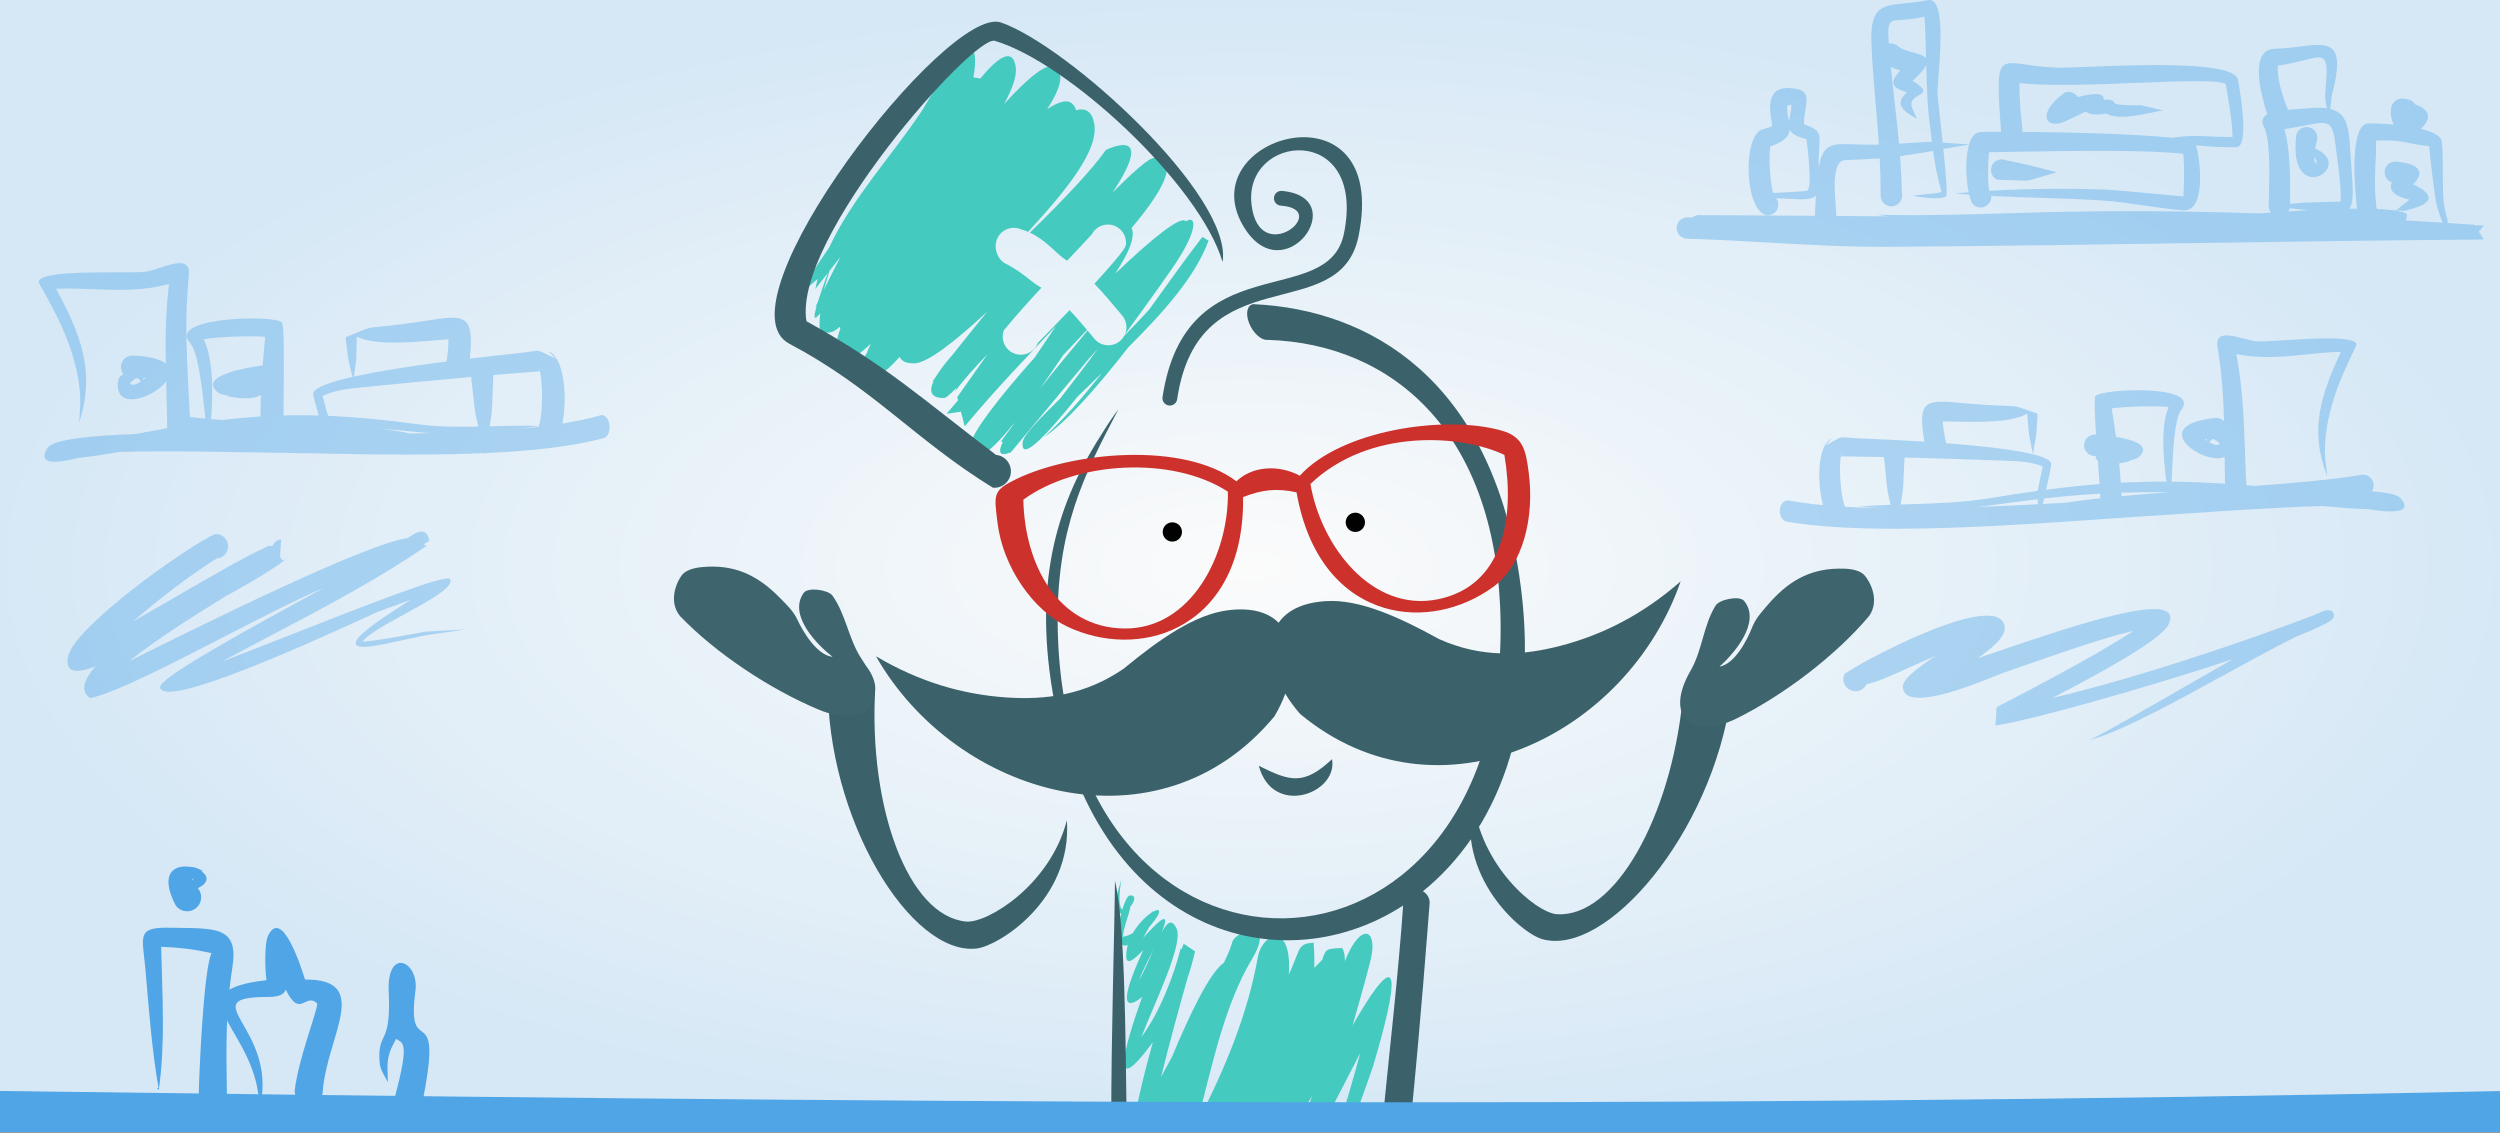 <svg width="298" height="135" viewBox="0 0 298 135" fill="none" xmlns="http://www.w3.org/2000/svg">
<rect x="0" y="0" width="298" height="135" fill="#333333" stroke="none"/>
<g opacity="0.98">
<rect width="298" height="134.958" fill="url(#paint0_radial_4725_105343)"/>
<path fill-rule="evenodd" clip-rule="evenodd" d="M50.289 131.705C53.065 118.194 48.353 126.893 49.52 118.127C49.993 114.573 46.078 112.786 46.334 118.244C46.628 124.499 45.176 122.943 45.22 126.005C45.24 127.49 45.513 127.598 46.23 128.984C46.202 127.068 45.992 126.075 46.933 124.373C47.036 124.186 47.132 124.005 47.221 123.829C47.951 124.402 48.907 123.91 47.06 130.802C46.812 131.694 47.332 132.619 48.224 132.868C49.115 133.117 50.04 132.596 50.289 131.705Z" fill="#50A7EA"/>
<path fill-rule="evenodd" clip-rule="evenodd" d="M38.475 130.032C38.998 123.453 44.389 116.709 36.358 116.761C35.874 115.177 33.555 108.024 31.919 111.614C31.573 112.371 31.54 115.21 31.766 116.836C20.873 118.099 29.692 122.334 30.758 130.24L31.037 131.778C33.037 122.389 22.741 118.847 32.04 118.832C33.321 118.829 33.87 118.5 34.062 117.965C35.78 121.515 36.443 118.206 37.816 119.632C37.801 120.646 35.568 126.168 35.123 130.032C35.123 130.957 35.873 131.708 36.799 131.708C37.724 131.708 38.475 130.957 38.475 130.032ZM34.065 112.767C34.099 112.693 34.135 112.62 34.176 112.548C34.146 112.627 34.109 112.7 34.065 112.767ZM37.821 119.638C37.849 119.667 37.876 119.697 37.904 119.729C37.856 119.691 37.853 119.686 37.821 119.638Z" fill="#50A7EA"/>
<path fill-rule="evenodd" clip-rule="evenodd" d="M27.042 130.291C26.972 124.927 26.866 120.625 27.705 115.271C28.484 110.298 25.57 110.695 20.291 110.583C16.177 110.496 16.993 111.576 17.342 115.636C17.746 120.322 18.093 125.032 18.892 129.669L18.917 129.667C18.787 129.706 18.851 129.675 18.731 129.767C18.797 129.827 18.838 129.888 18.934 129.88C19.728 124.264 19.339 118.52 19.208 112.852C21.524 112.974 22.742 113.078 25.208 113.615C24.252 115.731 23.752 127.885 23.691 130.291C23.691 131.216 24.441 131.967 25.367 131.967C26.292 131.967 27.042 131.216 27.042 130.291Z" fill="#50A7EA"/>
<path fill-rule="evenodd" clip-rule="evenodd" d="M23.665 105.973L23.579 105.867C23.625 105.846 23.671 105.824 23.718 105.8C24.956 105.16 24.773 104.4 24.055 103.884C24.087 103.857 24.115 103.832 24.139 103.81C23.562 103.459 23.068 103.324 22.661 103.335C20.903 103.038 18.892 103.977 20.946 107.933C21.487 108.684 22.534 108.854 23.285 108.313C24.036 107.772 24.207 106.725 23.665 105.973ZM23.042 104.709L23.081 104.735C22.983 104.827 23.058 104.844 22.915 104.921L22.887 104.903C22.896 104.861 22.955 104.793 23.042 104.709Z" fill="#50A7EA"/>
<g opacity="0.4">
<path fill-rule="evenodd" clip-rule="evenodd" d="M223.595 12.579C223.729 14.118 223.863 15.649 223.968 17.248C222.878 17.271 221.954 17.237 221.167 17.209C218.355 17.105 217.303 17.066 216.794 19.954C216.765 18.965 216.816 18.202 216.856 17.599C216.966 15.932 216.996 15.484 215.044 14.825C215.005 14.305 215.1 13.735 215.191 13.188C215.388 12.009 215.568 10.929 214.362 10.652C210.384 9.739 210.921 12.946 211.167 14.415C211.212 14.685 211.247 14.897 211.243 15.013C210.96 15.197 210.701 15.262 210.415 15.334C210.302 15.363 210.185 15.392 210.061 15.43C207.735 16.147 207.895 25.021 210.567 25.657C211.267 25.73 211.895 25.221 211.968 24.521C212.002 24.192 211.909 23.88 211.727 23.633L211.749 23.634C212.138 23.647 212.703 23.665 213.592 23.719C215.208 23.818 216.04 23.748 216.456 23.299C216.412 24.019 216.372 24.822 216.332 25.717L216.332 25.723C211.693 25.689 207.085 25.657 202.524 25.639C202.217 25.639 201.934 25.748 201.714 25.929C201.506 25.921 201.298 25.913 201.089 25.905C200.384 25.929 199.833 26.519 199.856 27.223C199.879 27.927 200.469 28.479 201.174 28.456C204.499 28.554 207.648 28.733 210.767 28.91L210.767 28.91C215.555 29.183 220.272 29.451 225.446 29.417C237.375 29.339 249.302 29.16 261.23 28.981C272.841 28.807 284.451 28.633 296.065 28.551L295.48 27.622L296.065 26.873L295.005 26.869L294.957 26.791C293.883 26.719 292.815 26.649 291.753 26.581C291.774 26.279 291.717 26.082 291.628 25.773L291.628 25.773L291.628 25.772C291.543 25.475 291.427 25.074 291.323 24.378C291.186 23.458 291.186 22.043 291.185 20.613V20.612C291.185 19.252 291.184 17.877 291.067 16.899C290.981 16.186 289.916 15.691 288.547 15.356C288.636 15.277 288.726 15.191 288.817 15.097C290.111 13.76 289.102 12.831 287.88 12.443C287.757 12.234 287.573 12.058 287.339 11.944C284.919 11.068 284.56 13.351 285.347 14.852C283.991 14.724 282.796 14.694 282.307 14.713C280.107 14.801 280.621 21.885 280.952 24.868C280.652 24.869 280.345 24.873 280.034 24.878C280.541 24.257 280.508 22.912 280.305 20.215C280.261 19.636 280.228 19.091 280.197 18.579L280.197 18.578C280.005 15.389 279.892 13.503 277.762 12.986C277.793 12.78 277.819 12.523 277.845 12.265C277.885 11.867 277.926 11.468 277.983 11.252C279.68 4.845 277.583 5.11 274.134 5.547C273.231 5.661 272.236 5.787 271.192 5.808C267.909 5.875 269.64 11.744 270.263 13.624C269.661 13.963 269.444 14.504 270.013 15.389L269.97 15.352C270.648 16.923 270.508 21.61 270.44 23.869V23.869V23.869L270.44 23.883C270.433 24.12 270.426 24.33 270.422 24.507L270.236 24.523L270.422 24.543C270.427 24.845 270.536 25.121 270.716 25.337C270.226 25.371 269.75 25.405 269.29 25.438C260.719 25.152 252.142 25.075 243.127 25.312C241.89 25.345 240.639 25.382 239.379 25.419C234.173 25.574 228.825 25.733 223.724 25.586C224.134 25.661 224.573 25.728 225.036 25.788C223.082 25.774 221.131 25.759 219.186 25.745L218.884 25.742L218.884 25.717C218.881 25.438 218.85 25.036 218.815 24.568L218.815 24.567V24.567C218.659 22.515 218.406 19.168 219.909 19.093C220.528 19.062 221.067 19.038 221.549 19.015C222.569 18.968 223.333 18.933 224.062 18.879C224.132 20.269 224.174 21.724 224.174 23.29C224.154 23.993 224.708 24.581 225.413 24.601C226.116 24.622 226.704 24.067 226.724 23.362C226.683 21.657 226.598 20.096 226.485 18.617C227.364 18.494 228.43 18.324 229.893 18.077L230.424 17.983C230.635 19.537 230.905 21.029 231.433 22.899C231.037 23.009 230.013 23.11 229.156 23.194C228.646 23.245 228.195 23.289 227.974 23.326C228.757 23.49 231.181 23.876 231.956 23.409C232.169 23.28 231.94 20.606 231.646 17.765L234.71 17.218C234.232 18.799 234.33 21.292 234.664 22.916C234.116 22.96 233.57 23.008 233.025 23.06C233.592 23.112 234.16 23.158 234.727 23.199C234.852 23.723 235.002 24.13 235.164 24.345C235.654 24.852 236.462 24.865 236.968 24.376C237.253 24.101 237.382 23.726 237.354 23.36C239.251 23.457 241.148 23.516 243.047 23.576C245.661 23.658 248.277 23.74 250.901 23.919C252.124 24.002 254.001 24.271 255.796 24.529C257.696 24.802 259.504 25.062 260.347 25.073C263.002 25.109 262.265 18.87 261.766 17.323L261.971 17.34L262.162 17.357C263.439 17.467 264.742 17.579 266.582 17.544C268.284 17.512 266.828 9.763 266.754 9.458C266.222 7.269 254.817 7.729 248.795 7.971C247.266 8.033 246.084 8.081 245.515 8.067C243.877 8.029 242.583 7.847 241.569 7.705C237.995 7.202 237.911 7.191 238.529 15.704C237.36 15.705 236.49 15.716 236.059 15.736C235.404 15.766 234.973 16.352 234.713 17.209C233.235 17.122 232.259 17.055 231.567 17.008C231.482 16.198 231.394 15.392 231.312 14.644L231.312 14.64L231.312 14.639L231.312 14.638L231.311 14.636C231.126 12.94 230.974 11.542 230.955 11.077C230.941 10.727 230.999 9.988 231.072 9.05V9.05C231.337 5.647 231.806 -0.378 229.802 0.019C228.778 0.222 227.868 0.314 227.074 0.395C224.252 0.682 222.894 0.82 223.077 5.237C223.186 7.881 223.392 10.24 223.595 12.579L223.595 12.579ZM272.779 25.199C273.548 25.151 274.332 25.104 275.119 25.062C275.005 25.052 274.888 25.041 274.768 25.032L272.937 24.825C272.904 24.96 272.85 25.085 272.779 25.199ZM286.742 26.271C288.208 26.358 289.681 26.449 291.165 26.544C291.106 26.372 291.05 26.231 290.991 26.081C290.864 25.757 290.72 25.389 290.48 24.574C290.229 23.722 289.677 18.795 289.554 17.421C288.177 17.261 287.453 17.112 286.882 16.994C285.962 16.805 285.443 16.698 283.236 16.757C283.249 17.681 283.207 18.5 283.166 19.327C283.088 20.868 283.008 22.438 283.279 24.776C283.306 24.819 283.33 24.863 283.351 24.907C284.103 24.94 284.777 24.994 285.345 25.073C285.452 25.065 285.558 25.056 285.66 25.047C285.817 24.896 286.334 24.497 286.844 24.102C286.972 24.002 287.1 23.903 287.222 23.809L287.121 23.784C285.037 23.276 284.797 22.485 285.103 21.741C284.603 21.568 284.244 21.093 284.244 20.535C284.244 19.83 284.816 19.259 285.52 19.259C289.442 19.569 288.487 21.234 287.624 21.963C288.925 22.563 291.242 23.905 287.271 24.967C286.555 25.158 286.548 25.157 286.102 25.103C286.021 25.093 285.924 25.081 285.806 25.069L285.726 25.106L285.682 25.126C286.204 25.216 286.617 25.333 286.89 25.481C286.91 25.808 286.856 26.066 286.742 26.271ZM228.47 16.993C227.98 17.027 227.32 17.073 226.361 17.131C226.21 15.456 226.03 13.863 225.847 12.251L225.847 12.25C225.688 10.853 225.529 9.442 225.385 7.951C225.773 8.168 226.126 8.301 226.521 8.38C225.512 9.557 225.053 10.336 227.298 11.007L227.283 11.022C226.605 11.701 225.607 12.699 228.508 14.155L228.05 13.161C227.494 12.083 228.155 11.693 228.691 11.377C229.31 11.012 229.763 10.745 227.991 9.63C228.922 8.791 229.416 8.184 229.608 7.734C229.672 10.107 229.749 12.517 229.909 13.772C230.003 14.508 230.082 15.183 230.157 15.822L230.157 15.822L230.158 15.826C230.202 16.205 230.245 16.571 230.289 16.929C230.119 16.922 229.971 16.919 229.824 16.92C229.472 16.922 229.121 16.947 228.47 16.993ZM225.14 5.069L225.149 5.193C225.532 5.121 225.944 5.225 226.252 5.511C226.657 5.888 227.352 6.072 228.013 6.247C228.69 6.426 229.331 6.596 229.587 6.955L229.586 6.931V6.93C229.532 4.892 229.481 2.984 229.388 1.985C228.211 2.271 227.332 2.321 226.686 2.359C225.207 2.444 224.951 2.458 225.14 5.069ZM231.477 23.053C231.48 23.091 231.491 23.13 231.509 23.165L231.477 23.053ZM211.348 23.008C212.784 22.937 215.09 22.814 215.38 22.744C216.088 22.574 215.432 17.328 215.337 16.605C215.242 16.561 215.226 16.556 215.041 16.502L215.041 16.502L214.948 16.475C213.99 16.197 213.527 15.862 213.331 15.463C213.258 16.206 212.751 16.861 211.023 17.461C210.806 18.583 210.972 21.648 211.348 23.008ZM213.243 14.445C213.27 14.27 213.308 14.086 213.348 13.893C213.436 13.468 213.533 13 213.536 12.483C213.389 12.498 213.356 12.507 213.203 12.547C213.16 12.559 213.107 12.573 213.038 12.591C212.99 13.17 213.096 13.706 213.196 14.206L213.197 14.209C213.212 14.288 213.228 14.367 213.243 14.445ZM213.521 12.1L213.518 12.063C213.518 12.075 213.519 12.087 213.521 12.1ZM272.699 13.08C273.085 13.047 273.472 13.025 273.834 13.004L273.834 13.004C274.242 12.979 274.619 12.957 274.929 12.924C275.927 12.818 276.727 12.813 277.37 12.91C277.175 12.296 277.151 11.252 277.173 11.014C277.593 6.444 277.285 6.521 274.712 7.166C273.892 7.372 272.843 7.635 271.514 7.824C271.441 9.415 271.978 11.046 272.497 12.524C272.611 12.697 272.677 12.888 272.699 13.08ZM224.272 60.577C222.776 60.547 221.325 60.494 219.937 60.411C219.411 59.31 219.179 55.8 219.424 54.397C221.113 54.414 222.832 54.443 224.567 54.48C224.674 55.493 224.747 56.226 224.803 56.786L224.803 56.787C224.892 57.689 224.937 58.141 225.011 58.588C225.08 59.003 225.174 59.413 225.352 60.175C224.036 60.223 222.722 60.285 221.414 60.389C222.318 60.463 223.278 60.526 224.272 60.577ZM226.068 63.028C234.259 63.022 243.502 62.378 251.15 61.845L251.15 61.845L251.151 61.845C253.736 61.665 256.138 61.498 258.256 61.372C258.746 61.343 259.563 61.287 260.616 61.214C264.408 60.953 271.25 60.482 276.787 60.319C278.633 60.494 280.5 60.635 282.41 60.708C282.41 60.708 288.409 61.838 286.091 59.335C285.73 58.945 284.501 58.702 282.725 58.566C282.913 58.282 282.987 57.924 282.902 57.567C282.739 56.882 282.051 56.458 281.366 56.621C278.346 57.144 273.781 57.546 268.801 57.922C268.454 57.892 268.109 57.864 267.768 57.838C267.7 56.503 267.654 55.216 267.609 53.957L267.609 53.938V53.937L267.608 53.936L267.608 53.934L267.608 53.933L267.608 53.931L267.608 53.929L267.608 53.927L267.608 53.925L267.608 53.923L267.608 53.92L267.608 53.918C267.467 49.969 267.336 46.28 266.572 42.191C269.478 42.811 272.168 42.534 274.915 42.251C276.262 42.112 277.624 41.972 279.031 41.936C276.692 47.033 275.217 51.238 277.417 56.799L277.17 54.791C276.775 49.691 279.278 44.503 280.383 42.212C280.705 41.544 280.909 41.123 280.887 41.021C280.671 40.018 275.582 40.343 272.08 40.566C270.649 40.657 269.482 40.732 269.022 40.691C268.595 40.654 268.05 40.513 267.484 40.367C265.849 39.944 264.032 39.474 264.327 41.305C264.849 44.552 265.03 47.373 265.107 50.201C264.875 49.96 264.549 49.81 264.188 49.81C255.642 50.644 262.721 55.569 265.175 54.472C265.187 55.5 265.2 56.556 265.225 57.657C263.016 57.518 260.917 57.435 258.852 57.415L258.864 57.128C258.998 53.996 259.173 49.912 260.027 48.817C262.369 45.813 250.594 46.301 249.779 47.214C249.608 47.406 249.696 49.437 249.85 51.813C249.753 51.806 249.7 51.804 249.7 51.804C248.995 51.804 248.424 52.375 248.424 53.08C248.424 53.784 248.995 54.355 249.7 54.355L249.833 54.353C249.761 54.528 249.82 54.715 250.067 54.911L250.09 55.236C250.156 56.139 250.218 56.99 250.265 57.705C248.231 57.862 246.13 58.084 243.894 58.376C244.246 56.84 244.558 55.4 244.492 55.21C244.075 54.021 237.867 53.277 231.972 52.829C231.967 52.691 231.939 52.552 231.886 52.416C231.744 51.719 231.63 50.972 231.571 50.236C232.016 50.24 232.49 50.249 232.982 50.259H232.982C236.015 50.319 239.736 50.392 241.64 49.308C241.701 50.003 241.739 50.476 241.767 50.822L241.767 50.827L241.767 50.828L241.767 50.829C241.805 51.294 241.823 51.528 241.856 51.759C241.889 51.992 241.937 52.223 242.032 52.687C242.101 53.022 242.195 53.477 242.326 54.141C242.439 53.466 242.52 53.005 242.58 52.668C242.661 52.208 242.701 51.978 242.728 51.746C242.755 51.513 242.767 51.278 242.793 50.807L242.793 50.807C242.811 50.463 242.836 49.994 242.879 49.308C242.329 49.123 241.911 48.976 241.579 48.86C240.931 48.633 240.613 48.522 240.286 48.461C239.972 48.402 239.648 48.391 239.014 48.368C238.488 48.349 237.748 48.322 236.622 48.254C235.608 48.194 234.71 48.113 233.922 48.043C229.576 47.654 228.53 47.56 229.386 52.649C226.296 52.451 223.569 52.335 222.193 52.277L222.193 52.277C221.759 52.258 221.46 52.245 221.326 52.238C220.887 52.212 220.558 52.185 220.302 52.164C219.835 52.125 219.613 52.107 219.406 52.155C219.218 52.199 219.043 52.299 218.709 52.488L218.709 52.488L218.709 52.489C218.456 52.633 218.111 52.828 217.6 53.092L218.339 52.25C216.66 53.016 216.555 57.349 217.295 60.209C215.872 60.073 214.541 59.898 213.326 59.675C212.802 59.523 212.284 59.957 212.168 60.644C212.052 61.332 212.382 62.014 212.906 62.166C216.497 62.798 221.06 63.029 226.009 63.028L226.043 63.179L226.068 63.028ZM246.228 59.923C247.439 59.731 248.831 59.556 250.353 59.392C250.351 59.245 250.344 59.059 250.333 58.84C248.077 58.969 245.912 59.164 243.653 59.42L243.619 59.565L243.501 60.073C244.425 60.024 245.335 59.973 246.228 59.923ZM252.89 59.139C254.642 58.977 256.51 58.825 258.429 58.679L258.428 58.671C257.98 58.663 257.53 58.658 257.077 58.658C255.599 58.657 254.208 58.68 252.868 58.725C252.876 58.862 252.883 59 252.89 59.139ZM226.559 60.135C226.693 59.362 226.763 58.948 226.808 58.531C226.857 58.083 226.877 57.63 226.917 56.724V56.723V56.723L226.917 56.719C226.941 56.182 226.972 55.486 227.02 54.537C230.939 54.636 234.894 54.769 238.704 54.904L238.991 54.914C240.569 54.969 242.032 55.02 243.495 55.591C243.324 56.45 243.195 57.046 243.099 57.488L243.099 57.489L243.098 57.49C242.996 57.961 242.932 58.257 242.896 58.51C241.146 58.75 239.31 59.032 237.358 59.358C234.076 59.906 230.742 60.007 227.413 60.108C227.128 60.117 226.844 60.126 226.559 60.135ZM252.609 55.24C252.68 55.971 252.743 56.728 252.797 57.541C254.628 57.446 256.426 57.404 258.245 57.411C257.848 54.495 257.546 50.802 258.498 48.52C256.972 48.347 253.474 48.444 251.717 48.678C251.912 49.917 252.082 51.019 252.229 52.079C254.234 52.407 256.468 53.093 254.967 54.469C254.739 54.678 254.321 54.806 253.832 54.885L253.952 54.94C253.598 55.044 253.119 55.163 252.609 55.24ZM237.448 60.22C239.377 59.951 241.161 59.713 242.88 59.51C242.89 59.664 242.903 59.843 242.919 60.056L242.919 60.06L242.923 60.104C240.524 60.23 238.042 60.349 235.553 60.438C236.206 60.377 236.84 60.305 237.448 60.22ZM258.955 16.426C254.735 15.966 246.51 15.763 241.075 15.716C241.08 15.647 241.079 15.577 241.073 15.507C241.053 15.296 241.032 15.087 241.011 14.879L241.011 14.872L241.01 14.868C240.843 13.185 240.684 11.588 240.731 9.902C244.287 10.296 249.868 10.072 254.84 9.873C259.822 9.673 264.193 9.498 265.303 9.994C265.539 11.32 266.143 14.823 266.116 16.344C265.142 16.326 264.332 16.294 263.62 16.266C261.79 16.193 260.61 16.147 258.955 16.426ZM237.138 22.744C241.737 22.47 246.4 22.452 250.965 22.591C251.636 22.612 254.997 22.928 257.51 23.164L257.51 23.164L257.511 23.164C258.843 23.289 259.937 23.392 260.264 23.416L260.278 23.04C260.34 21.436 260.393 20.043 260.253 18.338C255.877 17.828 246.903 17.981 240.411 18.092C239.198 18.113 238.072 18.132 237.079 18.145C236.963 19.539 236.914 22.036 237.129 22.73L237.138 22.744ZM239.873 9.787C239.718 9.763 239.565 9.737 239.421 9.709C239.57 9.764 239.723 9.79 239.873 9.787ZM273.042 24.284L273.043 24.284C273.911 24.208 274.347 24.17 274.783 24.147C275.221 24.123 275.66 24.113 276.54 24.095L276.541 24.095C277.121 24.082 277.892 24.066 278.981 24.038C279.117 23.11 278.876 21.084 278.781 20.363C278.691 19.674 278.617 19.062 278.551 18.52L278.551 18.518C278.282 16.289 278.156 15.246 277.585 14.855C277.083 14.513 276.236 14.674 274.645 14.978C273.995 15.102 273.222 15.25 272.297 15.396C273.014 17.722 272.99 21.373 272.976 23.512V23.512C272.974 23.802 272.972 24.063 272.973 24.29L273.042 24.284ZM271.274 7.857C271.206 7.866 271.139 7.875 271.07 7.883C271.145 7.888 271.212 7.879 271.274 7.857ZM243.506 55.533L243.522 55.453C243.507 55.476 243.503 55.505 243.506 55.533ZM219.428 54.376L219.575 54.071C219.545 54.105 219.511 54.137 219.473 54.168C219.457 54.231 219.442 54.3 219.428 54.376ZM219.345 54.256C219.274 54.299 219.189 54.344 219.085 54.396L219.092 54.393C219.202 54.342 219.277 54.309 219.345 54.256ZM258.812 47.896C258.838 47.853 258.864 47.812 258.891 47.772C258.858 47.81 258.833 47.852 258.812 47.896ZM263.898 52.353L263.69 52.347C263.624 52.383 263.558 52.462 263.462 52.577C263.428 52.617 263.39 52.662 263.347 52.712C263.872 53.022 264.424 53.208 264.586 52.824C264.521 52.777 264.461 52.733 264.406 52.693C264.161 52.514 264.008 52.403 263.898 52.353ZM263.047 52.343C262.973 52.346 262.899 52.351 262.823 52.357C262.915 52.428 263.015 52.499 263.118 52.568C263.083 52.488 263.059 52.413 263.047 52.343ZM262.317 51.908C262.315 51.902 262.313 51.897 262.311 51.891L262.305 51.879L262.298 51.863L262.291 51.874C262.298 51.884 262.307 51.896 262.317 51.908ZM287.263 13.858C287.278 13.822 287.291 13.784 287.3 13.743L287.287 13.725C287.267 13.757 287.262 13.779 287.259 13.797C287.255 13.816 287.252 13.83 287.232 13.846C287.214 13.843 287.199 13.838 287.185 13.834C287.153 13.825 287.127 13.817 287.085 13.833L287.082 13.845C287.123 13.871 287.189 13.87 287.263 13.858ZM244.924 12.486C244.91 12.491 244.897 12.496 244.884 12.501L244.924 12.486ZM247.677 11.577C249.264 11.15 250.905 10.926 250.746 11.899C251.283 11.838 251.8 11.792 252.141 12.365L252.126 12.352C252.102 12.33 252.088 12.317 252.052 12.306C252.199 12.59 255.241 12.549 255.241 12.549L257.81 13.159C257.515 13.205 257.132 13.286 256.696 13.378C254.944 13.748 252.335 14.299 251.136 13.543C250.206 13.684 249.089 13.752 248.632 13.284L246.38 14.363C244.007 15.617 242.481 13.666 246.13 11.035C246.718 10.812 247.367 11.054 247.677 11.577ZM250.827 13.283C250.809 13.261 250.79 13.24 250.773 13.217C250.79 13.24 250.809 13.262 250.827 13.283ZM248.637 11.912C248.665 11.85 248.697 11.785 248.731 11.718C248.675 11.779 248.646 11.845 248.637 11.912ZM241.899 19.694C241.599 19.623 241.296 19.56 240.665 19.429L240.664 19.428L240.664 19.428C240.292 19.351 239.806 19.25 239.14 19.109C238.5 18.814 237.742 19.093 237.446 19.732C237.151 20.371 237.429 21.13 238.069 21.425C239.118 21.446 239.831 21.477 240.35 21.5C241.043 21.53 241.391 21.545 241.732 21.502C242.076 21.459 242.412 21.356 243.087 21.15L243.088 21.15C243.571 21.003 244.227 20.802 245.183 20.533C244.13 20.265 243.457 20.091 242.986 19.969L242.984 19.968L242.983 19.968L242.981 19.968L242.981 19.967L242.978 19.967L242.977 19.966L242.977 19.966L242.976 19.966L242.975 19.966C242.449 19.83 242.175 19.759 241.899 19.694ZM276.191 16.722C276.154 16.853 276.048 17.25 275.964 17.708L275.975 17.713C280.946 19.825 272.658 24.935 273.715 16.108C273.885 15.425 274.577 15.008 275.261 15.178C275.944 15.347 276.361 16.039 276.191 16.722ZM275.848 18.701C275.841 19.07 275.894 19.379 276.059 19.51L276.079 19.507C276.23 19.294 276.079 18.993 275.848 18.701ZM286.937 21.646L286.957 21.67L286.947 21.665L286.94 21.661C286.936 21.659 286.933 21.657 286.93 21.656C286.928 21.654 286.927 21.653 286.926 21.652L286.937 21.646ZM287.926 23.245C287.99 23.19 288.027 23.154 288.027 23.142C287.98 23.172 287.947 23.207 287.926 23.245ZM286.115 20.343C286.195 20.247 286.263 20.161 286.309 20.086C286.226 20.163 286.161 20.25 286.115 20.343ZM227.643 10.613C227.658 10.586 227.672 10.561 227.681 10.536C227.665 10.562 227.653 10.587 227.643 10.613ZM227.535 7.187L227.553 7.166L227.547 7.164L227.535 7.187ZM15.863 74.071C19.128 71.233 22.826 68.452 25.821 66.577C26.628 66.525 27.239 65.829 27.187 65.023C27.135 64.217 26.439 63.605 25.633 63.657C22.096 65.277 8.907 74.699 8.126 78.202C7.654 80.32 9.298 80.243 11.348 79.452C9.948 81.096 9.525 82.458 10.779 83.228C14.154 82.377 20.255 79.231 26.452 76.035L26.452 76.035C30.761 73.813 35.116 71.567 38.632 70.053C30.259 74.613 18.974 80.764 19.083 81.904C19.346 84.65 37.327 76.446 43.305 73.718L43.305 73.718C44.194 73.312 44.818 73.028 45.078 72.919C45.149 72.889 45.467 72.774 45.939 72.604L45.939 72.604L45.94 72.603C46.686 72.334 47.818 71.926 48.969 71.494C44.441 74.318 38.437 78.337 45.963 76.74C47.144 76.489 47.998 76.305 48.649 76.164C49.729 75.931 50.25 75.818 50.774 75.726C51.261 75.64 51.751 75.571 52.697 75.438L52.698 75.438L52.698 75.438L52.699 75.438C53.377 75.343 54.289 75.215 55.602 75.025L50.716 75.29C50.71 75.291 50.633 75.305 50.498 75.331L50.489 75.333L50.486 75.333L50.485 75.333L50.485 75.334L50.484 75.334C49.335 75.552 44.263 76.517 43.222 76.465C43.833 75.613 46.024 74.412 48.246 73.193C51.202 71.571 54.214 69.92 53.633 69.02C53.218 68.377 43.765 72.09 34.859 75.587C31.885 76.755 28.972 77.899 26.477 78.849C28.534 77.732 30.61 76.639 32.687 75.546C38.893 72.279 45.106 69.009 50.838 65.072L50.51 64.887C50.725 64.76 50.943 64.628 51.166 64.49C50.922 62.76 49.692 63.341 48.581 64.152C43.985 64.64 24.016 74.504 15.374 78.825C18.325 76.454 22.959 73.481 26.86 71.094C29.105 69.869 31.271 68.619 33.014 67.433L33.336 67.246L33.338 67.209C33.889 66.826 34.392 66.448 34.837 66.082L33.8 66.854L33.384 66.419L33.506 64.295C32.897 64.448 32.79 64.528 32.469 65.068C32.399 65.049 32.283 65.063 32.128 65.105L32.05 65.024C31.952 65.082 31.783 65.18 31.56 65.308C29.685 66.083 25.406 68.562 21.074 71.072L21.074 71.073C19.291 72.106 17.5 73.144 15.863 74.071ZM219.85 80.345C221.907 78.845 236.779 70.917 238.782 74.158C239.551 75.402 237.905 76.974 235.748 78.453C235.985 78.372 236.225 78.291 236.467 78.208L237.406 77.888C247.094 74.585 260.513 70.01 258.493 74.434C257.666 76.245 250.191 80.339 244.634 83.198C254.548 80.88 267.699 76.433 275.825 73.33C276.534 72.999 277.062 72.791 277.353 72.741C278.199 72.594 278.512 73.499 277.82 73.968C277.089 74.465 275.628 75.129 273.682 75.893C271.002 77.238 268.026 78.868 265.04 80.504C258.962 83.835 252.837 87.19 249.06 88.219C251.055 87.255 255.565 84.659 260.424 81.862C262.329 80.766 264.288 79.638 266.171 78.566C255.743 82.029 241.801 85.933 237.846 86.488L237.988 84.703L237.846 84.495C237.882 84.49 237.919 84.485 237.956 84.48L238.007 84.473L238.022 84.275C239.745 83.393 249.814 78.209 254.327 75.183C250.613 76.073 245.461 77.876 241.653 79.21C240.556 79.594 239.571 79.939 238.764 80.212C238.61 80.263 238.301 80.388 237.879 80.559L237.877 80.56L237.877 80.56C235.019 81.715 226.984 84.963 226.814 81.894C226.763 80.977 228.603 79.57 230.729 78.174C229.75 78.594 228.774 79.035 227.846 79.454C225.569 80.482 223.575 81.383 222.501 81.545C222.169 82.277 221.307 82.601 220.576 82.27C219.844 81.939 219.519 81.077 219.85 80.345ZM61.679 51.13C62.528 51.056 63.361 50.972 64.174 50.878C64.191 50.844 64.207 50.806 64.222 50.767C63.417 50.897 62.563 51.02 61.679 51.13ZM65.378 41.865C67.263 42.585 67.663 47.349 67.032 50.488C68.662 50.227 70.17 49.91 71.51 49.526C71.973 49.332 72.472 49.771 72.624 50.507C72.776 51.243 72.524 51.998 72.061 52.193C68.284 53.24 63.248 53.766 57.837 54.007L57.806 54.198L57.763 54.01C51.678 54.279 45.126 54.189 39.365 54.081L39.366 54.218C39.356 54.177 39.345 54.131 39.332 54.08C38.711 54.068 38.099 54.056 37.498 54.044L37.469 54.044H37.469H37.469H37.469H37.468H37.468H37.468H37.468H37.467C35.119 53.998 32.937 53.955 31.014 53.941C30.572 53.938 29.834 53.924 28.884 53.907H28.884C25.442 53.843 19.215 53.727 14.193 53.869C12.536 54.164 10.858 54.423 9.136 54.612C9.136 54.612 3.791 56.177 5.714 53.342C6.375 52.367 10.897 51.924 16.152 51.734C17.467 51.483 18.723 51.253 19.933 51.043C19.91 50.887 19.905 50.723 19.922 50.558C19.923 50.542 19.925 50.526 19.927 50.511C19.907 49.158 19.871 47.852 19.835 46.57L19.835 46.57L19.835 46.57L19.835 46.569L19.835 46.569C19.824 46.201 19.814 45.835 19.805 45.471C18.271 47.481 13.514 49.093 14.091 45.332C14.138 45.028 14.376 44.779 14.699 44.598C14.536 44.388 14.433 44.129 14.415 43.844C14.367 43.083 14.944 42.427 15.705 42.379C17.862 42.452 19.124 42.821 19.756 43.333C19.701 40.223 19.743 37.162 20.147 33.838C17.052 34.706 14.13 34.592 11.144 34.475C9.679 34.418 8.199 34.36 6.677 34.418C9.553 39.761 11.434 44.202 9.44 50.357L9.569 48.172C9.645 42.638 6.587 37.208 5.236 34.81C4.842 34.11 4.593 33.668 4.61 33.557C4.775 32.459 10.293 32.46 14.09 32.46C15.641 32.461 16.905 32.461 17.399 32.386C17.858 32.317 18.436 32.127 19.038 31.93C20.774 31.362 22.705 30.73 22.512 32.727C22.019 37.842 22.235 41.948 22.474 46.504C22.528 47.544 22.584 48.607 22.633 49.712C23.21 49.784 23.829 49.848 24.483 49.906C24.478 49.859 24.473 49.811 24.468 49.762L24.468 49.761L24.467 49.757C24.108 46.385 23.639 41.986 22.642 40.863C19.906 37.779 32.655 37.498 33.597 38.427C33.889 38.715 33.846 43.331 33.812 47.106L33.812 47.107C33.804 47.976 33.796 48.801 33.793 49.518C35.173 49.481 36.563 49.482 37.992 49.523C37.599 48.178 37.289 47.037 37.339 46.858C37.529 46.181 39.388 45.527 42.011 44.93C41.899 44.457 41.813 44.104 41.747 43.828C41.626 43.333 41.566 43.085 41.522 42.835C41.477 42.587 41.447 42.336 41.389 41.834C41.345 41.464 41.285 40.957 41.191 40.213C41.771 39.976 42.212 39.789 42.562 39.641C43.248 39.351 43.583 39.209 43.933 39.12C44.268 39.036 44.616 39.001 45.298 38.933C45.865 38.876 46.662 38.797 47.875 38.646C48.966 38.511 49.93 38.363 50.776 38.232L50.776 38.232C55.4 37.521 56.545 37.345 56.006 42.743C58.242 42.476 60.117 42.277 61.209 42.16L61.209 42.16L61.209 42.16L61.211 42.16L61.214 42.16L61.214 42.16C61.684 42.11 62.008 42.075 62.152 42.058C62.624 42 62.976 41.948 63.25 41.908L63.25 41.908L63.25 41.908L63.251 41.908L63.251 41.908L63.252 41.908L63.252 41.908C63.753 41.834 63.992 41.799 64.219 41.837C64.425 41.872 64.621 41.967 64.994 42.149C65.278 42.287 65.664 42.475 66.235 42.724L65.378 41.865ZM25.159 49.964C25.385 46.797 25.45 42.822 24.272 40.436C25.909 40.146 29.692 40.009 31.606 40.142C31.491 41.38 31.39 42.492 31.308 43.559C30.12 43.712 23.384 44.686 25.978 46.777C26.238 46.987 26.698 47.096 27.233 47.148L27.105 47.215C28.13 47.448 30.094 47.727 31.101 47.071C31.07 47.891 31.052 48.736 31.048 49.644C29.561 49.739 28.064 49.879 26.521 50.063C26.055 50.032 25.6 49.999 25.159 49.964ZM48.798 51.67C47.743 51.407 46.367 51.207 44.782 51.047C46.351 51.168 47.981 51.322 49.744 51.502C50.3 51.559 50.878 51.6 51.472 51.629C50.578 51.647 49.686 51.66 48.798 51.67ZM53.218 43.089C49.492 43.569 45.322 44.189 42.188 44.89C42.25 44.425 42.299 44.075 42.338 43.801C42.408 43.296 42.444 43.043 42.464 42.79C42.483 42.536 42.488 42.282 42.496 41.773C42.502 41.398 42.511 40.883 42.529 40.128C44.661 41.168 48.677 40.833 51.949 40.56H51.949L51.95 40.56C52.478 40.516 52.987 40.474 53.466 40.439C53.453 41.238 53.382 42.052 53.276 42.816C53.247 42.906 53.228 42.998 53.218 43.089ZM39.001 49.225C39.036 49.348 39.068 49.459 39.097 49.562C42.322 49.698 45.774 50.03 49.766 50.565C52.177 50.889 54.597 50.9 57.018 50.849C56.835 50.086 56.736 49.661 56.662 49.232C56.579 48.75 56.526 48.264 56.42 47.287C56.358 46.708 56.276 45.956 56.159 44.932C51.934 45.307 47.673 45.722 43.569 46.13L43.266 46.16C41.563 46.328 39.985 46.483 38.443 47.201C38.686 48.117 38.867 48.753 39.001 49.224L39.001 49.225L39.001 49.225ZM58.804 44.702C60.675 44.543 62.53 44.394 64.354 44.258C64.712 45.747 64.706 49.507 64.224 50.761C62.422 50.706 60.615 50.755 58.807 50.804L58.362 50.816C58.492 50.038 58.562 49.605 58.606 49.169C58.655 48.682 58.673 48.192 58.707 47.213L58.707 47.212C58.729 46.603 58.757 45.805 58.804 44.702ZM38.426 47.139L38.404 47.053C38.422 47.078 38.428 47.109 38.426 47.139ZM64.348 44.236L64.168 43.917C64.203 43.952 64.241 43.984 64.285 44.015C64.307 44.081 64.328 44.155 64.348 44.236ZM64.429 44.101C64.51 44.143 64.605 44.185 64.72 44.234L64.712 44.231L64.712 44.231C64.589 44.185 64.506 44.154 64.429 44.101ZM23.889 39.784C23.859 39.74 23.828 39.697 23.797 39.655C23.834 39.695 23.865 39.738 23.889 39.784ZM16.193 45.106L16.417 45.085C16.491 45.119 16.567 45.199 16.679 45.318C16.719 45.359 16.762 45.405 16.812 45.455C16.267 45.827 15.682 46.064 15.482 45.661C15.55 45.605 15.612 45.553 15.669 45.506L15.67 45.505C15.921 45.297 16.077 45.167 16.193 45.106ZM17.11 45.036C17.191 45.035 17.271 45.034 17.353 45.037C17.259 45.119 17.156 45.203 17.049 45.284C17.082 45.195 17.103 45.112 17.11 45.036ZM17.869 44.517C17.874 44.5 17.88 44.484 17.886 44.467L17.895 44.478C17.888 44.49 17.879 44.502 17.869 44.517Z" fill="#50A7EA"/>
</g>
<path fill-rule="evenodd" clip-rule="evenodd" d="M150.051 91.285C153.693 93.092 155.359 93.708 158.779 90.494C159.511 94.617 151.683 97.435 150.051 91.285Z" fill="#3B636B"/>
<path fill-rule="evenodd" clip-rule="evenodd" d="M148.143 26.844C141.971 16.105 165.753 9.419 161.939 28.149C159.705 39.121 142.892 30.384 140.325 47.54C140.281 48.026 139.851 48.383 139.366 48.339C138.88 48.294 138.521 47.864 138.566 47.379C141.315 29.032 158.33 37.078 160.204 27.814C162.892 14.53 148.14 15.879 149.188 24.433C150.116 32.014 158.761 24.996 152.739 24.518C152.251 24.518 151.855 24.123 151.855 23.635C151.855 23.147 152.251 22.751 152.739 22.751C161.426 23.474 152.93 35.173 148.143 26.844Z" fill="#3B636B"/>
<path fill-rule="evenodd" clip-rule="evenodd" d="M104.414 78.225C109.674 81.344 114.843 82.773 119.844 83.128C124.714 83.473 129.424 82.827 133.968 79.688C138.238 76.168 142.457 73.211 146.454 72.731C149.257 72.394 151.204 73.019 152.417 74.231C153.386 72.817 155.185 71.842 158.002 71.656C162.018 71.39 166.71 73.518 171.557 76.189C176.602 78.436 181.35 78.201 186.073 76.963C190.922 75.692 195.739 73.333 200.333 69.297C193.997 87.612 171.501 98.82 154.973 85.102C154.293 84.331 153.699 83.515 153.204 82.683C152.871 83.593 152.438 84.504 151.912 85.387C138.199 101.919 114.021 95.056 104.414 78.225Z" fill="#3B636B"/>
<path fill-rule="evenodd" clip-rule="evenodd" d="M139.743 62.261C140.378 62.261 140.893 62.775 140.893 63.41C140.893 64.045 140.378 64.559 139.743 64.559C139.109 64.559 138.594 64.045 138.594 63.41C138.594 62.775 139.109 62.261 139.743 62.261Z" fill="black"/>
<path fill-rule="evenodd" clip-rule="evenodd" d="M161.555 61.111C162.19 61.111 162.705 61.626 162.705 62.261C162.705 62.895 162.19 63.41 161.555 63.41C160.92 63.41 160.406 62.895 160.406 62.261C160.406 61.626 160.92 61.111 161.555 61.111Z" fill="black"/>
<path fill-rule="evenodd" clip-rule="evenodd" d="M133.657 104.864C133.27 107.29 133.477 108.252 133.777 108.42C134.061 107.483 134.415 106.759 134.658 106.737C135.487 106.665 135.261 107.426 134.75 108.063C134.463 109.473 134.072 110.011 133.831 111.666C134.247 111.607 134.654 111.448 135.036 111.223C135.675 110.11 136.574 109.239 137.246 108.8C137.292 108.709 137.335 108.619 137.373 108.531C137.358 108.594 137.362 108.657 137.381 108.715C138.289 108.176 138.673 108.532 137.136 110.324L136.998 110.482C136.76 110.894 136.507 111.344 136.268 111.785C136.774 111.228 137.306 110.657 137.757 110.231L137.786 110.173V110.205C138.746 109.304 139.326 109.088 138.473 111.128C139.12 109.93 139.687 109.474 140.246 110.685C141.102 112.536 137.612 119.561 136.049 123.627C138.294 120.604 139.958 116.16 140.745 113.023L140.738 113.058L140.84 113.127C140.969 112.783 141.062 112.563 141.11 112.501L142.45 113.401C142.179 114.585 141.876 115.667 141.524 116.686C140.537 120.197 139.357 124.486 138.391 128.39C138.819 127.585 139.26 126.774 139.707 125.967C141.88 120.744 144.231 115.897 145.889 114.756C146.379 113.75 146.729 112.915 146.882 112.308C147.226 110.947 152.196 109.384 149.217 114.361C146.027 119.69 144.548 126.67 142.749 133.691H139.851C140.045 132.967 140.236 132.241 140.424 131.513C140.14 132.255 139.861 132.984 139.585 133.691H135.182C135.573 131.259 136.454 127.719 137.421 124.225C132.166 131.384 133.978 124.913 136.151 118.823C135.994 118.958 135.832 119.082 135.664 119.191C133.061 120.875 134.793 116.469 136.287 113.239C135.26 114.345 134.251 115.144 134.244 113.999C134.241 113.536 134.31 113.086 134.429 112.654C133.019 113.11 133.161 110.749 133.649 108.874C132.995 108.997 132.602 108.155 133.657 104.864ZM142.763 133.691C146.053 127.372 148.76 120.782 149.945 114.023C150.427 111.277 154.053 109.696 153.625 116.187L153.793 115.789H153.808C154.075 115.126 154.39 114.347 154.77 113.418C155.158 112.47 155.788 112.437 156.578 112.367C156.663 113.484 156.688 114.477 156.662 115.374C156.869 115.166 157.148 114.863 157.596 114.43C158.065 113.06 158.107 113.094 159.971 113.004C160.214 113.316 160.316 113.853 160.304 114.57C162.203 109.824 164.249 110.704 163.402 114.318C163.168 115.313 162.359 118.338 161.226 122.234C162.3 120.349 163.272 118.794 164.046 117.781L164.053 117.748L164.055 117.767C166.261 114.882 166.853 116.406 163.648 127.168C163.647 127.17 162.796 129.644 161.612 132.888C162.164 132.509 162.497 132.69 162.467 133.691H159.753C160.636 130.948 161.441 128.145 162.143 125.512C160.849 128.045 159.364 130.887 157.905 133.691H155.31L155.497 133.299C155.807 132.397 156.114 131.484 156.415 130.568C155.867 131.557 155.274 132.61 154.663 133.691H142.763ZM137.53 113.141C137.305 113.583 136.309 115.435 135.741 116.915C136.415 115.72 137.002 114.348 137.53 113.141Z" fill="#45CDC3"/>
<path fill-rule="evenodd" clip-rule="evenodd" d="M98.867 32.296C98.666 32.966 98.423 33.781 98.192 34.571C98.705 33.533 99.39 32.161 100.186 30.609C99.743 31.175 99.302 31.737 98.867 32.296ZM97.13 37.379C97.117 37.385 97.103 37.392 97.09 37.401L97.142 37.308C97.181 37.1 97.246 36.83 97.34 36.496C97.29 36.517 97.242 36.548 97.199 36.593C97.218 36.558 97.315 36.36 97.477 36.027C97.729 35.198 98.117 34.059 98.665 32.553C98.168 33.19 97.676 33.821 97.191 34.445C97.269 34.042 97.362 33.643 97.467 33.247C96.737 33.895 95.995 34.503 95.242 35.063C96.211 33.408 97.436 31.522 98.827 29.52C101.541 23.634 106.507 18.346 109.953 13.108C110.133 12.834 116.562 1.476 116.223 7.684C116.196 8.178 116.127 8.692 116.023 9.222L116.845 9.36C119.069 6.693 120.687 5.699 121.066 7.915C121.252 8.998 120.698 10.545 119.681 12.405C122.559 9.252 124.887 7.317 125.812 7.997C126.927 8.814 126.364 10.623 124.831 13.003C126.101 12.167 127.098 11.85 127.683 12.262C127.988 12.478 128.173 12.773 128.259 13.134C129.379 12.829 130.154 13.263 130.429 14.707C131.032 17.874 127.118 22.669 122.549 27.637C122.261 27.512 121.952 27.4 121.619 27.301C120.505 26.873 119.256 27.429 118.829 28.542C118.401 29.655 118.957 31.096 120.07 31.523C122.234 32.711 122.895 33.633 124.139 34.298C122.744 35.791 121.293 37.402 119.661 39.364C119.241 40.48 119.806 41.725 120.923 42.145C122.039 42.564 123.284 41.998 123.703 40.883C123.819 40.76 125.508 39.047 127.5 36.963C128.119 37.616 128.787 38.388 129.572 39.324C128.615 40.324 127.658 41.334 126.727 42.332C125.822 43.682 124.887 45.043 123.963 46.341C125.675 44.17 127.67 41.758 129.636 39.4C129.909 39.724 130.195 40.068 130.499 40.434C131.291 41.325 132.656 41.404 133.547 40.611C133.743 40.437 133.9 40.235 134.016 40.016C135.036 38.981 136.037 37.935 136.981 36.9C139.102 33.949 141.176 31.026 143.207 28.394L143.215 28.38L143.211 28.387L143.325 28.241L144.063 28.682C142.504 32.951 138.685 37.228 134.523 41.368C130.919 45.968 127.217 50.264 124.455 52.102C126.818 49.944 129.122 47.297 131.372 44.441C130.372 45.405 129.38 46.359 128.42 47.302C124.711 51.94 121.588 55.225 121.912 52.666C122.011 51.892 123.837 49.98 126.381 47.491C127.736 45.76 129.281 43.724 130.845 41.616C130.54 41.945 130.221 42.287 129.886 42.648L120.487 53.923C119.121 54.464 118.936 53.927 119.53 52.69L119.318 52.617C119.755 52.007 120.192 51.416 120.627 50.84C120.738 50.673 120.855 50.501 120.977 50.325C118.039 53.988 115.753 55.892 115.764 52.926C115.768 51.651 119.1 47.362 123.359 42.586C124.193 41.362 125.042 40.1 125.872 38.855C122.314 42.655 118.811 46.243 114.994 50.826L114.545 49.071L112.825 49.323C113.286 48.774 113.744 48.238 114.198 47.714L114.102 47.338L117.688 42.252C116.211 43.776 114.889 45.256 113.811 46.678C113.898 46.531 113.96 46.382 113.997 46.237C113.278 46.99 112.755 47.446 112.542 47.448C110.919 47.46 110.706 46.636 111.302 45.39L111.099 45.544C111.247 45.33 111.415 45.094 111.6 44.841C112.067 44.061 112.772 43.16 113.605 42.216C114.774 40.73 116.177 38.994 117.679 37.147C113.886 40.677 110.525 43.31 108.96 43.314C107.976 43.316 107.437 43.037 107.253 42.532C106.939 42.876 106.641 43.188 106.361 43.463L106.31 43.539L106.288 43.532C105.357 44.434 104.631 44.91 104.183 44.794C103.178 44.536 102.892 43.8 103.132 42.719L102.929 42.667C102.932 42.663 103.067 42.462 103.31 42.107C103.434 41.756 103.599 41.378 103.804 40.975C102.865 41.833 101.947 42.585 101.059 43.197C100.714 43.078 100.608 43.078 100.331 42.834C99.514 42.117 99.542 40.835 100.167 39.176C100.134 39.108 100.107 39.035 100.084 38.957C99.716 39.293 99.403 39.504 99.15 39.57C98.565 39.725 98.174 39.691 97.942 39.5C97.871 39.481 97.813 39.412 97.772 39.285C97.689 39.11 97.667 38.874 97.694 38.589C97.693 38.488 97.695 38.379 97.699 38.259C97.71 37.961 97.743 37.651 97.791 37.33C97.673 37.48 97.581 37.575 97.514 37.624C97.185 38.016 97.025 38.003 97.13 37.379ZM122.758 27.73C126.8 23.807 130.353 20.015 131.796 17.898C131.817 17.868 138.059 14.755 132.62 22.942C134.992 20.57 137 18.768 137.595 18.819C140.783 19.09 138.378 23.03 134.887 27.175C135.212 27.852 135.03 29.203 133.605 31.532C133.605 31.532 133.365 31.93 132.944 32.616C137.252 28.48 140.817 25.603 141.363 26.384C142.111 25.896 142.555 26.341 142.017 27.869L142.047 27.842L142.007 27.898C141.66 28.873 140.918 30.281 139.608 32.161C139.608 32.161 137.166 35.673 134.095 39.852C134.416 39.106 134.3 38.21 133.724 37.563C132.471 36.051 131.431 34.833 130.454 33.821C132.398 31.709 134.042 29.806 134.195 29.256C134.376 28.078 133.568 26.975 132.389 26.792C131.45 26.648 130.559 27.131 130.144 27.931C129.115 29.058 128.145 30.083 127.193 31.081C125.77 30.172 124.8 28.677 122.758 27.73Z" fill="#45CDC3"/>
<path fill-rule="evenodd" clip-rule="evenodd" d="M119.317 2.68C127.304 5.445 146.978 23.339 145.735 31.229C142.979 21.98 127.312 7.433 118.575 4.867C116.075 4.132 94.446 28.419 96.129 38.288C105.988 43.774 109.793 47.46 118.726 54.224C119.805 54.33 120.595 55.289 120.491 56.369C120.386 57.448 119.426 58.237 118.347 58.133C108.994 52.365 104.084 46.252 94.091 40.974C85.169 36.262 112.927 0.468 119.317 2.68Z" fill="#3B636B"/>
<path fill-rule="evenodd" clip-rule="evenodd" d="M181.091 68.584C183.785 86.424 178.192 99.315 169.608 106.24C170.089 106.507 170.415 107.022 170.415 107.612C170.257 109.575 169.33 122.124 168.153 133.69H164.794C165.655 125.029 166.68 116.139 167.251 107.944C151.983 117.798 129.576 110.502 125.268 81.209C123.27 67.622 126.729 58.822 131.532 51.406C132.09 50.5 132.688 49.621 133.323 48.776C129.261 56.523 125.864 63.049 126.082 74.908C126.943 121.564 179.478 120.649 178.869 74.173C178.577 51.877 166.272 40.986 151.102 40.511C150.35 40.592 149.362 39.704 148.897 38.529C148.431 37.354 148.664 36.336 149.416 36.255C163.39 36.901 177.572 45.281 181.091 68.584ZM132.462 133.69C132.454 123.102 132.865 110.537 132.903 104.954C134.094 110.013 134.157 123.014 134.299 133.69H132.462Z" fill="#3B636B"/>
<path fill-rule="evenodd" clip-rule="evenodd" d="M147.383 57.371C149.254 55.57 152.344 55.335 154.941 56.701C159.868 51.255 172.274 49.406 179.018 51.334C181.657 52.088 181.88 53.824 182.211 56.248C182.948 61.637 181.535 67.386 177.988 69.963C176.116 71.323 173.973 72.271 171.755 72.718C169.519 73.169 167.205 73.112 165.011 72.46C160.172 71.023 155.962 66.737 154.548 58.687C152.194 58.175 150.485 58.352 148.175 59.251C148.279 67.441 144.93 72.44 140.434 74.748C138.398 75.794 136.134 76.276 133.854 76.245C131.592 76.215 129.309 75.68 127.219 74.689C123.203 72.784 119.542 67.644 118.897 62.27C118.496 58.923 118.303 58.487 121.127 57.114C127.824 53.855 141.066 52.604 147.383 57.371ZM121.984 59.562C122.121 67.181 126.024 74.81 133.99 74.917C141.946 75.023 146.486 66.199 146.365 58.606C139.719 54.283 128.216 54.992 121.984 59.562ZM179.324 54.225C180.595 61.739 179.185 69.862 171.376 71.437C163.576 73.01 157.485 65.175 156.204 57.69C163.194 51.014 174.236 51.785 179.324 54.225Z" fill="#CF312C"/>
<path fill-rule="evenodd" clip-rule="evenodd" d="M298 130.054C198.537 132.249 99.509 131.387 1.80019e-05 130.041V134.958H298V130.054Z" fill="#50A7EA"/>
<path fill-rule="evenodd" clip-rule="evenodd" d="M104.314 82.333C104.505 80.95 103.189 78.779 101.798 78.293C100.408 77.808 98.862 79.683 98.672 81.066C98.442 97.591 108.596 114.016 116.444 113.056C119.097 112.731 127.834 107.24 127.172 97.776C125.178 105.524 117.664 110.084 115.161 109.85C108.224 109.201 103.577 96.248 104.314 82.333Z" fill="#3B636B"/>
<path d="M95.804 70.669C93.888 73.335 97.459 76.908 99.243 78.297C97.362 78.084 95.736 75.336 95.032 73.834C94.564 72.838 93.787 72.105 93.043 71.343C90.548 68.788 87.971 67.398 84.387 67.549C83.411 67.59 81.907 67.724 81.256 68.588C80.65 69.392 79.637 71.658 81.046 73.423C85.326 77.889 91.871 82.206 97.594 84.59C102.953 86.822 106.313 83.945 102.702 78.543C101.15 76.22 100.849 73.263 99.228 70.997C98.734 70.307 96.319 69.952 95.804 70.669Z" fill="#3E656E"/>
<path fill-rule="evenodd" clip-rule="evenodd" d="M200.559 83.463C200.585 82.068 202.221 80.126 203.67 79.862C205.118 79.597 206.355 81.689 206.33 83.084C204.003 99.446 191.432 114.104 183.826 111.942C181.255 111.211 173.472 104.435 175.59 95.188C176.362 103.15 183.081 108.818 185.589 108.973C192.543 109.404 199.137 97.325 200.559 83.463Z" fill="#3B636B"/>
<path d="M207.898 71.63C209.981 74.167 206.649 77.963 204.959 79.465C206.822 79.131 208.267 76.283 208.873 74.739C209.275 73.715 210.003 72.933 210.697 72.124C213.021 69.413 215.503 67.86 219.09 67.78C220.066 67.758 221.576 67.793 222.281 68.614C222.938 69.378 224.095 71.573 222.802 73.425C218.821 78.159 212.567 82.889 207.01 85.638C201.807 88.212 198.269 85.557 201.523 79.933C202.922 77.515 203.031 74.544 204.502 72.178C204.95 71.459 207.337 70.948 207.898 71.63Z" fill="#3E656E"/>
</g>
<defs>
<radialGradient id="paint0_radial_4725_105343" cx="0" cy="0" r="1" gradientUnits="userSpaceOnUse" gradientTransform="translate(149 67.479) rotate(90) scale(67.479 149)">
<stop stop-color="white"/>
<stop offset="1" stop-color="#D9ECFA"/>
</radialGradient>
</defs>
</svg>
